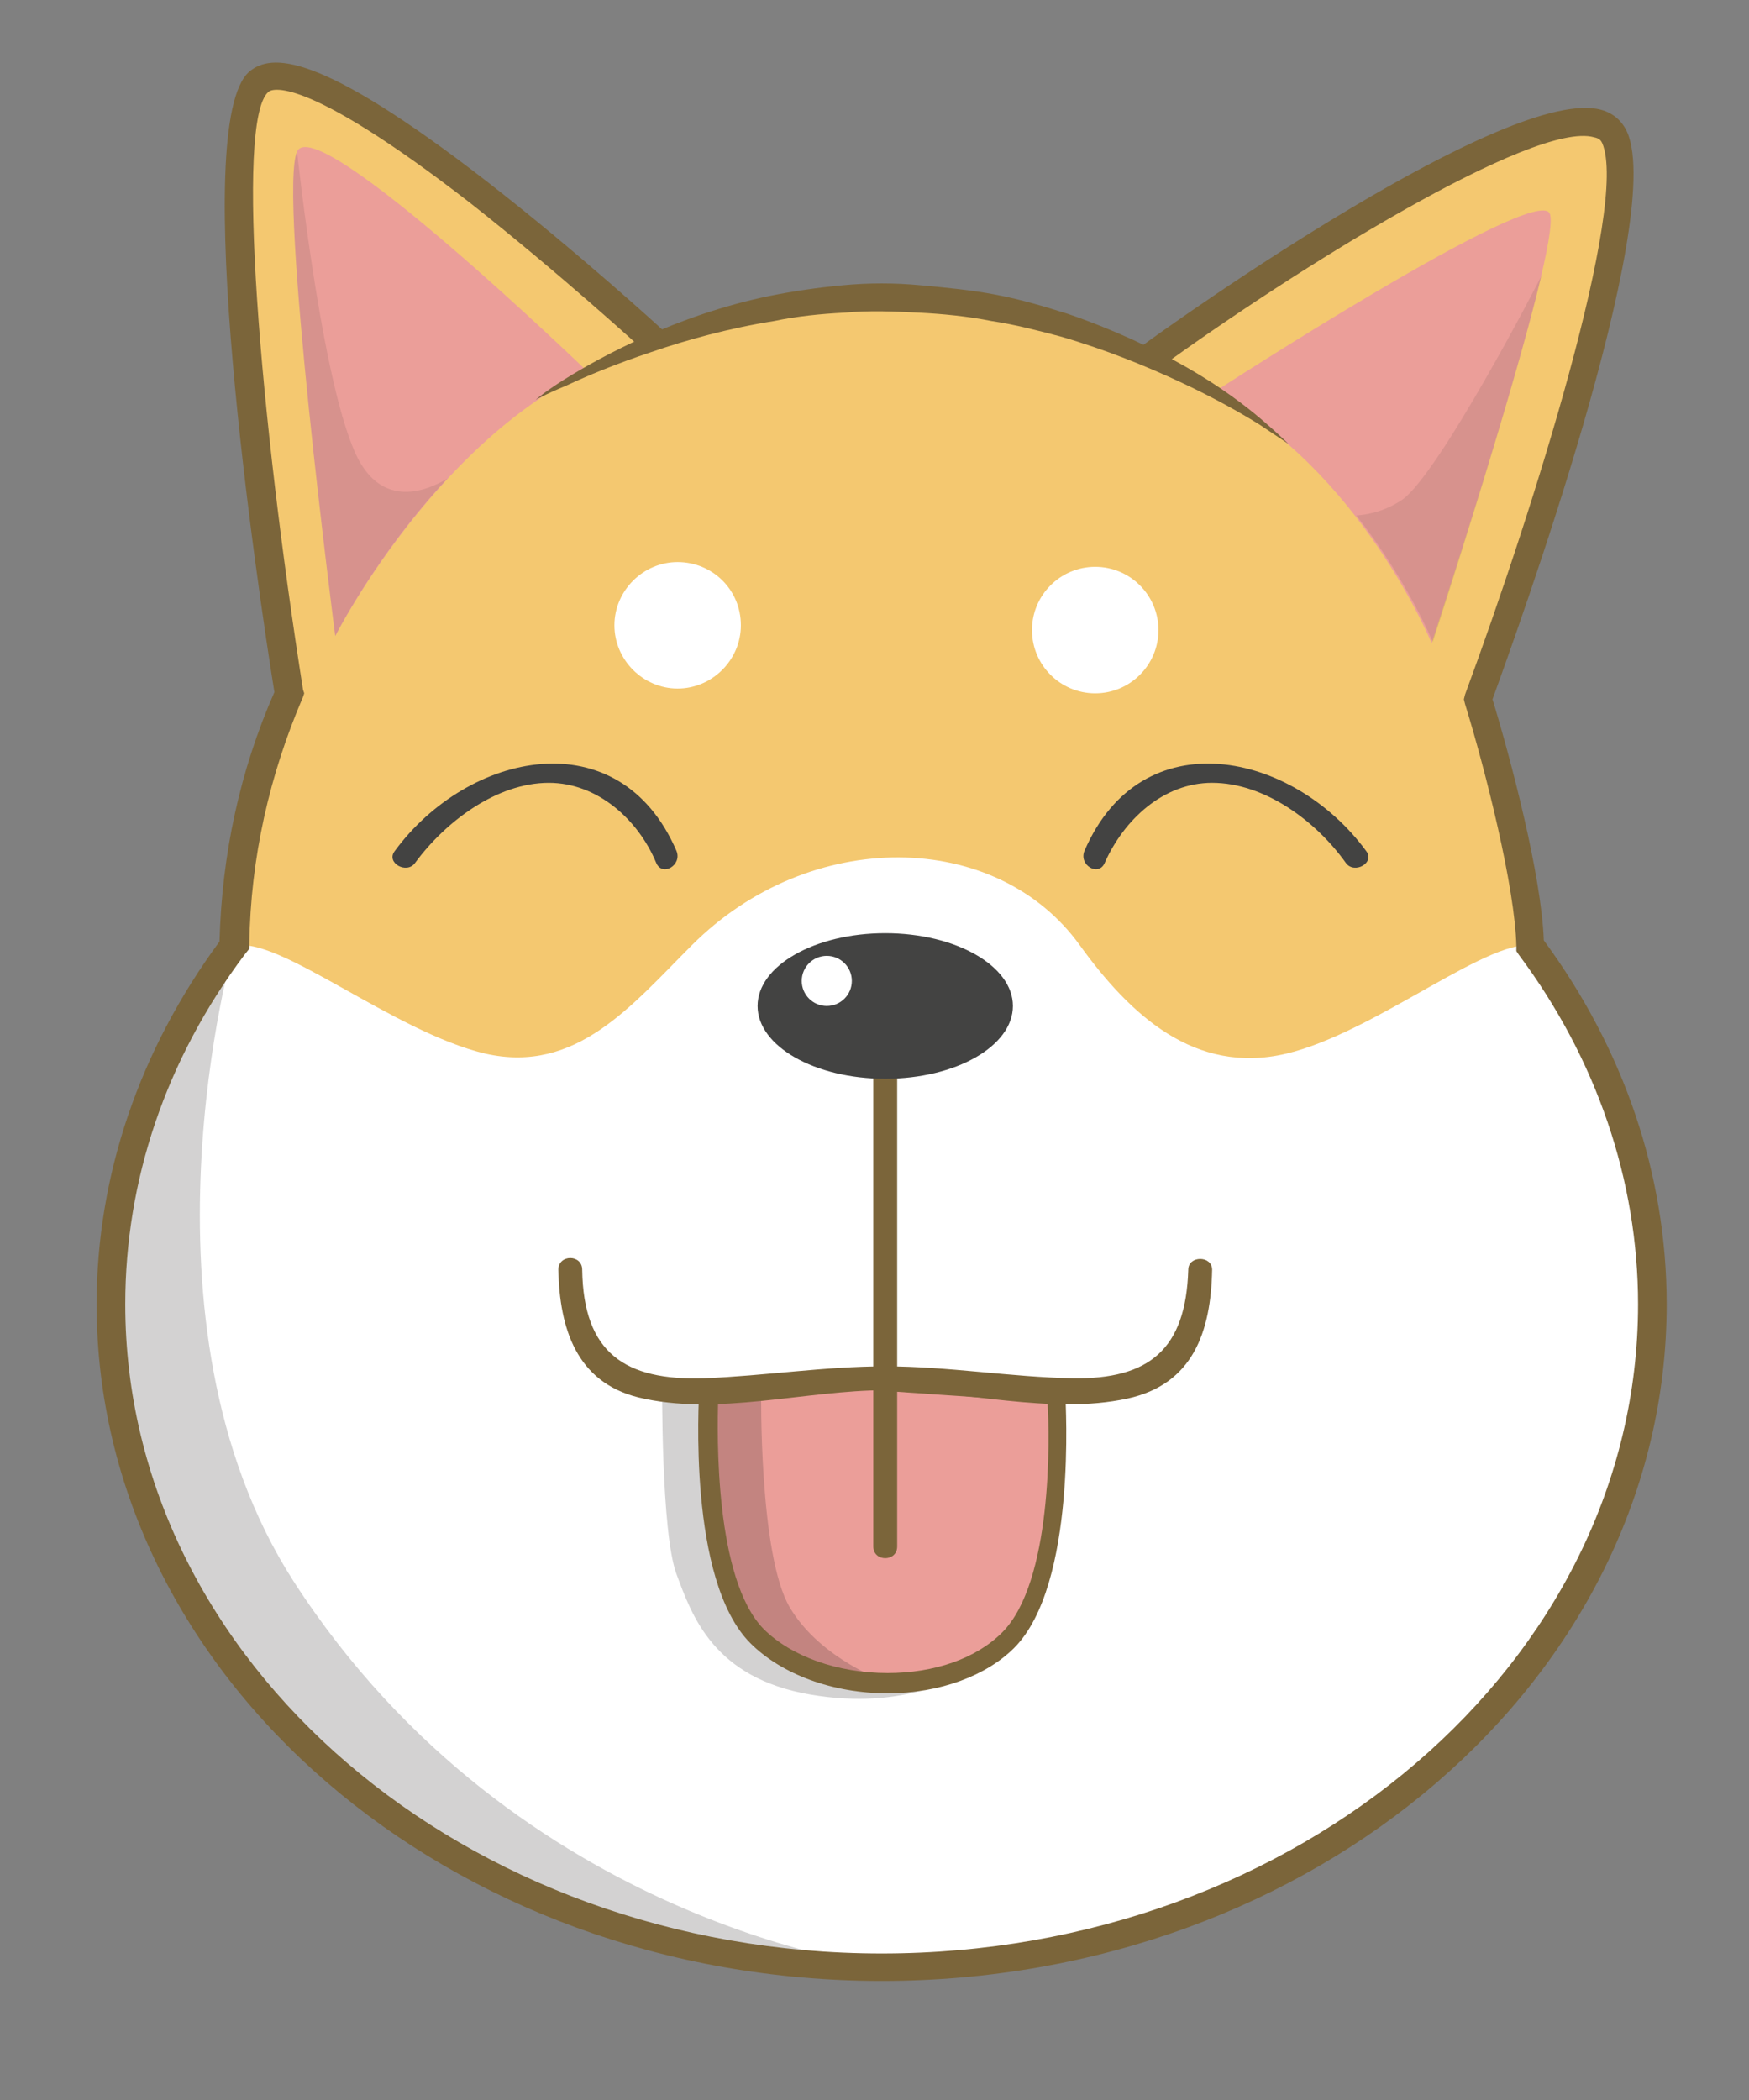<?xml version="1.0" encoding="utf-8"?>
<!-- Generator: Adobe Illustrator 22.0.1, SVG Export Plug-In . SVG Version: 6.00 Build 0)  -->
<svg version="1.1" id="Calque_1" xmlns="http://www.w3.org/2000/svg" xmlns:xlink="http://www.w3.org/1999/xlink" x="0px" y="0px"
	 viewBox="0 0 146.6 176" style="enable-background:new 0 0 146.6 176;" xml:space="preserve">
<rect x="0" y="0" width="146.6" height="176" fill="#808080" stroke="none"/>
<style type="text/css">
	.st0{fill:#F4C870;}
	.st1{fill:#FFFFFF;}
	.st2{opacity:0.2;}
	.st3{fill:#231F20;}
	.st4{fill:#EB9E99;}
	.st5{fill:#7B653A;}
	.st6{opacity:0.1;}
	.st7{fill:#434342;}
</style>
<g>
	<g>
		<path class="st0" d="M128.2,79.3C127.6,49.2,103.5,25,73.9,25c-29.6,0-53.7,24.2-54.3,54.3c-6.5,8.7-10.3,19-10.3,30
			c0,30.7,28.9,55.6,64.6,55.6c35.7,0,64.6-24.9,64.6-55.6C138.5,98.2,134.7,87.9,128.2,79.3z"/>
	</g>
	<g>
		<path class="st0" d="M24.2,58.1c0,0-8.1-49.5-1.5-51.6c6.5-2.1,32.1,22.1,32.1,22.1S36.1,59.7,24.2,58.1z"/>
	</g>
	<g>
		<path class="st0" d="M96.4,29.9c0,0,34.1-22.9,38.2-19.3c4.1,3.7-8.1,45.3-10.7,47.9C121.2,61.2,94.2,33.3,96.4,29.9z"/>
	</g>
	<g>
		<path class="st1" d="M128.8,79.3c-3.6-1.1-13.4,7.2-21,9c-7.7,1.8-13.1-3.3-17.3-9.1c-7-9.7-22.6-9.9-32.5,0
			c-5.1,5.1-9.7,10.8-17.3,9.1c-7.7-1.8-17.5-10-21-9c-6.5,8.7-10.3,19-10.3,30c0,30.7,28.9,55.6,64.6,55.6c0.1,0,0.2,0,0.3,0
			c0.1,0,0.2,0,0.3,0c35.7,0,64.6-24.9,64.6-55.6C139.1,98.2,135.3,87.9,128.8,79.3z"/>
	</g>
	<g class="st2">
		<path class="st3" d="M19.6,79.3c0,0-9,31.4,5,53.2c18.8,29.1,49.9,32.4,49.9,32.4s-41.5-0.1-56.9-28.3
			C2.2,108.2,11.4,90.4,19.6,79.3z"/>
	</g>
	<g>
		<path class="st4" d="M49.2,31.1c0,0-22.7-21.9-24.3-18.4c-1.6,3.5,3.2,40.6,3.2,40.6S36.2,37.4,49.2,31.1z"/>
	</g>
	<g>
		<path class="st4" d="M101.7,32.9c0,0,27.1-17.6,28.2-15c1.1,2.6-9.9,36-9.9,36S114,39.3,101.7,32.9z"/>
	</g>
	<g>
		<path class="st5" d="M73.9,166c-36.3,0-65.8-25.5-65.8-56.7c0-10.8,3.6-21.3,10.3-30.4c0.2-7.3,1.7-14.3,4.6-20.9
			c-1.4-8.7-7.2-47.6-2.1-52c1.8-1.5,5.7-1.8,19.9,9.2c7.6,5.9,14.7,12.4,14.8,12.5L54,29.4c-0.1-0.1-7.1-6.5-14.6-12.4
			c-14.2-11-16.7-9.5-16.9-9.3c-2.8,2.4-0.7,27.3,2.9,50.1l0.1,0.3l-0.1,0.3c-2.8,6.5-4.4,13.5-4.5,20.7l0,0.4L20.5,80
			c-6.6,8.8-10,18.9-10,29.3c0,30,28.5,54.4,63.4,54.4s63.4-24.4,63.4-54.4c0-10.4-3.5-20.6-10-29.3l-0.2-0.3l0-0.4
			c-0.1-4.9-2.6-14.8-4.3-20.3l-0.1-0.4l0.1-0.4c5.8-15.7,13.7-41,11.5-46.2c-0.1-0.2-0.2-0.4-0.7-0.5c-5-1.4-25.1,11.1-36.5,19.4
			L95.7,29c3.1-2.3,30.8-21.9,38.5-19.8c1.1,0.3,1.8,1,2.2,1.9c3.2,7.5-9.3,42-11.3,47.5c1.5,4.9,4.1,14.7,4.3,20.2
			c6.7,9.1,10.3,19.6,10.3,30.5C139.7,140.6,110.2,166,73.9,166z"/>
	</g>
	<g>
		<path class="st5" d="M44.9,33.5c0,0,0.8-0.7,2.4-1.7c1.6-1,3.9-2.3,6.8-3.6c2.9-1.3,6.5-2.6,10.4-3.4c2-0.4,4-0.7,6.2-0.9
			c2.1-0.2,4.3-0.2,6.4,0c2.2,0.2,4.3,0.4,6.4,0.8c2.1,0.4,4.1,1,6,1.6c3.8,1.3,7.2,2.9,10,4.5c2.8,1.6,4.9,3.2,6.3,4.4
			c1.4,1.2,2.2,2,2.2,2s-0.9-0.6-2.4-1.6c-1.6-1-3.9-2.3-6.7-3.6c-2.8-1.3-6.2-2.7-10-3.8c-1.9-0.5-3.8-1-5.8-1.3
			c-2-0.4-4.1-0.6-6.1-0.7c-2-0.1-4.1-0.2-6.2,0c-2,0.1-4,0.3-5.9,0.7c-3.8,0.6-7.4,1.6-10.3,2.6c-3,1-5.4,2-7.1,2.8
			C45.8,33,44.9,33.5,44.9,33.5z"/>
	</g>
	<g>
		<path class="st1" d="M62.1,52.4c0,2.9-2.4,5.3-5.3,5.3c-2.9,0-5.3-2.4-5.3-5.3c0-2.9,2.4-5.3,5.3-5.3
			C59.7,47.1,62.1,49.4,62.1,52.4z"/>
	</g>
	<g>
		<circle class="st1" cx="91.8" cy="52.8" r="5.3"/>
	</g>
	<g>
		<g>
			<path class="st5" d="M73.2,90.4c0,8.4,0,16.7,0,25.1c0,1.3,2,1.3,2,0c0-8.4,0-16.7,0-25.1C75.2,89.1,73.2,89.1,73.2,90.4
				L73.2,90.4z"/>
		</g>
	</g>
	<g>
		<path class="st4" d="M88.6,116.8l-14.5-1v-0.4l-14.7,1c0,0-1,15.5,4,20.6s10.7,4.5,10.7,4.5v-0.1c0,0,5.4,0.9,10.4-4.1
			C89.7,132.4,88.6,116.8,88.6,116.8z"/>
	</g>
	<g class="st2">
		<path class="st3" d="M63.8,116.5c0,0-0.2,13.8,2.4,18.2c2.6,4.4,8.2,6.3,8.2,6.3l6-0.7c0,0-4.4,3.1-12.5,1.7
			c-8.1-1.4-9.9-6.6-11.2-10.1c-1.3-3.5-1.2-16.1-1.2-16.1L63.8,116.5z"/>
	</g>
	<g>
		<path class="st5" d="M74.4,141.9L74.4,141.9c-4.6,0-8.9-1.6-11.5-4.2c-5.3-5.3-4.3-20.5-4.3-21.2l0-0.7l16.3-1.1v0.5l14.4,1l0,0.7
			c0,0.6,1,15.9-4.3,21.2C82.7,140.4,78.8,141.9,74.4,141.9z M60.2,117.2c-0.1,3-0.3,15.1,3.8,19.3c2.3,2.3,6.2,3.7,10.4,3.7
			c3.9,0,7.4-1.2,9.6-3.4c4.2-4.2,4-16.3,3.8-19.3l-14.5-1v-0.3L60.2,117.2z"/>
	</g>
	<g class="st6">
		<path class="st3" d="M28.1,53.3c0,0,3.4-6.8,9.4-13.2c-1.8,1.1-5,2.2-7.1-1c-3.2-4.7-5.5-26.4-5.5-26.4
			C23.3,16.3,28.1,53.3,28.1,53.3z"/>
	</g>
	<g>
		<g>
			<path class="st5" d="M99.6,106.4c-0.2,6.7-3.3,9.2-9.7,9.1c-5.2-0.1-10.4-1-15.7-1c-5.1,0-10.1,0.8-15.2,1
				c-6.6,0.2-10.1-2.1-10.2-9.1c0-1.3-2-1.3-2,0c0.1,4.9,1.5,9.4,6.7,10.7c6.6,1.6,14-0.6,20.7-0.6c6.6,0,13.8,2.1,20.3,0.7
				c5.5-1.2,7-5.6,7.1-10.8C101.6,105.2,99.6,105.2,99.6,106.4L99.6,106.4z"/>
		</g>
	</g>
	<g class="st6">
		<path class="st3" d="M117.5,41.9c-1.2,0.8-2.5,1.2-3.8,1.3c4.3,5.5,6.4,10.6,6.4,10.6s6.7-20.6,9.1-30.7
			C129.2,23.2,120.6,39.8,117.5,41.9z"/>
	</g>
	<g>
		<g>
			<path class="st7" d="M92.6,72.3c1.6-3.6,4.9-6.7,9-6.7c4.4,0,8.7,3.2,11.2,6.7c0.7,1,2.5,0,1.7-1c-6.1-8.3-18.8-11.1-23.6,0
				C90.4,72.5,92.1,73.5,92.6,72.3L92.6,72.3z"/>
		</g>
	</g>
	<g>
		<g>
			<path class="st7" d="M56.7,71.3c-4.8-11.1-17.5-8.3-23.6,0c-0.8,1,1,2,1.7,1c2.5-3.4,6.8-6.7,11.2-6.7c4.1,0,7.5,3.1,9,6.7
				C55.5,73.5,57.2,72.5,56.7,71.3L56.7,71.3z"/>
		</g>
	</g>
	<g>
		<g>
			<path class="st5" d="M73.2,115.5c0,4.7,0,9.4,0,14.1c0,1.3,2,1.3,2,0c0-4.7,0-9.4,0-14.1C75.1,114.2,73.2,114.2,73.2,115.5
				L73.2,115.5z"/>
		</g>
	</g>
	<g>
		<ellipse class="st7" cx="74.2" cy="84.3" rx="10.7" ry="6.1"/>
	</g>
	<g>
		<circle class="st1" cx="69.3" cy="82.2" r="2.1"/>
	</g>
</g>
</svg>
